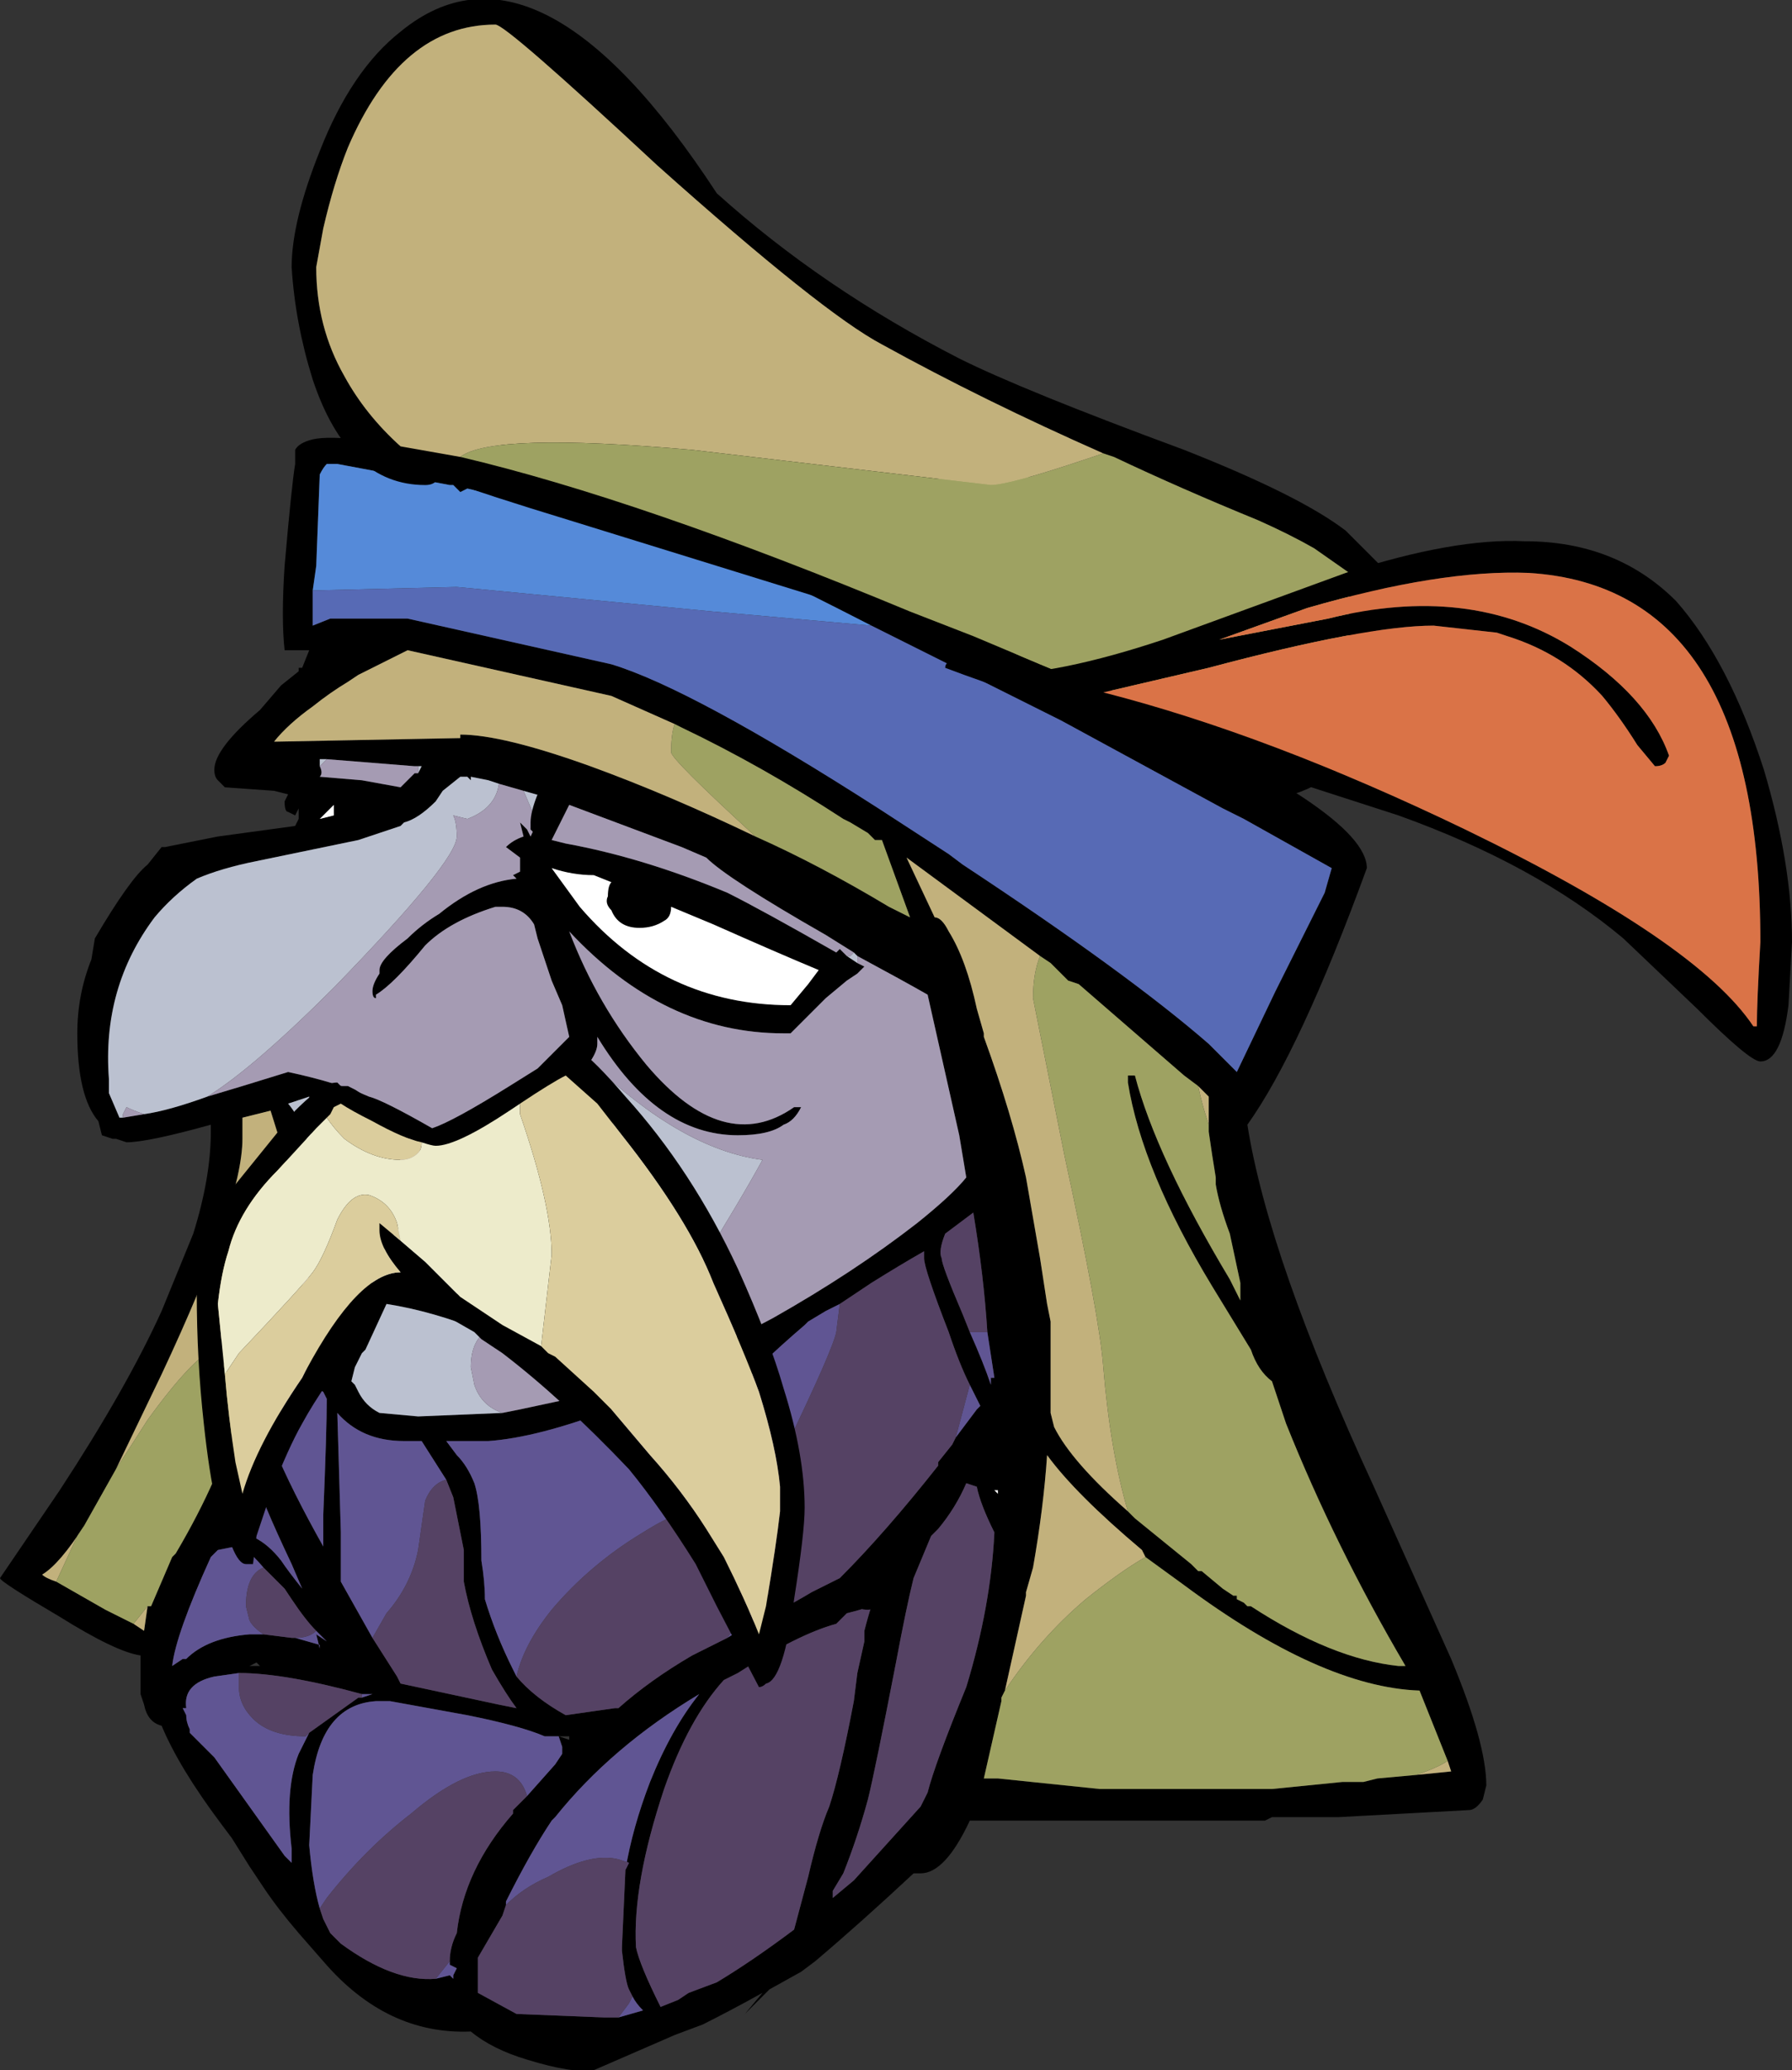 <?xml version="1.0" encoding="UTF-8" standalone="no"?>
<svg xmlns:ffdec="https://www.free-decompiler.com/flash" xmlns:xlink="http://www.w3.org/1999/xlink" ffdec:objectType="shape" height="29.45px" width="25.5px" xmlns="http://www.w3.org/2000/svg">
  <rect width="100%" height="100%" fill="#333333" stroke="none"/>
  <g transform="matrix(1.0, 0.0, 0.0, 1.0, -4.45, 28.6)">
    <path d="M18.8 -22.05 L15.1 -21.05 17.3 -20.15 Q18.1 -19.75 19.9 -18.75 20.55 -18.35 21.75 -17.8 L21.65 -18.7 Q21.6 -19.55 21.25 -20.05 L18.8 -22.05 M13.5 -22.85 L21.4 -20.9 Q22.25 -20.05 22.25 -18.45 L22.25 -17.65 Q22.55 -17.55 23.0 -17.25 23.9 -16.65 23.9 -16.25 22.95 -13.65 22.2 -12.6 22.5 -10.7 24.0 -7.45 L25.1 -5.0 Q25.6 -3.8 25.6 -3.2 L25.55 -3.0 Q25.45 -2.85 25.35 -2.85 L23.5 -2.75 22.55 -2.75 22.45 -2.7 18.25 -2.7 Q17.9 -1.95 17.55 -1.95 L17.45 -1.95 Q16.7 -1.25 16.05 -0.7 L15.85 -0.55 15.4 -0.3 15.05 0.05 15.3 -0.25 Q14.85 0.0 14.45 0.2 L14.05 0.35 12.9 0.85 Q12.6 0.9 11.95 0.7 11.45 0.55 11.15 0.3 9.95 0.35 9.05 -0.7 L8.7 -1.1 Q8.4 -1.45 8.2 -1.75 L8.0 -2.05 7.75 -2.45 7.6 -2.65 Q7.0 -3.45 6.75 -4.05 6.55 -4.1 6.5 -4.35 L6.45 -4.5 6.45 -5.05 Q6.1 -5.1 5.3 -5.6 4.45 -6.1 4.45 -6.15 L5.3 -7.4 Q6.25 -8.85 6.75 -9.95 L7.2 -11.05 Q7.45 -11.85 7.45 -12.5 L7.45 -12.6 Q6.55 -12.35 6.25 -12.35 L6.1 -12.4 6.05 -12.4 5.9 -12.45 5.85 -12.65 Q5.55 -13.0 5.55 -13.9 5.55 -14.45 5.75 -14.95 L5.8 -15.25 Q6.3 -16.1 6.55 -16.3 L6.75 -16.55 6.8 -16.55 7.55 -16.7 8.65 -16.85 8.7 -16.95 8.7 -17.1 8.65 -17.0 8.55 -17.05 Q8.5 -17.05 8.5 -17.2 L8.55 -17.3 8.35 -17.35 7.65 -17.4 7.55 -17.5 Q7.5 -17.55 7.5 -17.65 7.5 -17.95 8.15 -18.5 L8.45 -18.85 8.7 -19.05 8.7 -19.1 8.75 -19.1 8.85 -19.35 8.5 -19.35 Q8.45 -19.8 8.5 -20.55 8.6 -21.7 8.65 -22.0 L8.65 -22.2 Q8.7 -22.3 8.9 -22.35 9.35 -22.45 11.0 -22.1 L13.5 -22.85 M16.85 -19.7 Q14.9 -20.7 14.25 -20.95 L11.1 -21.65 11.0 -21.6 10.9 -21.7 10.85 -21.7 9.25 -22.0 9.1 -22.0 Q9.05 -21.95 9.0 -21.85 L8.95 -20.55 8.9 -20.2 8.9 -19.7 9.15 -19.8 10.25 -19.8 13.15 -19.15 Q14.3 -18.8 16.95 -17.1 L17.95 -16.45 18.15 -16.3 Q20.5 -14.75 21.65 -13.75 L22.05 -13.35 22.6 -14.5 23.3 -15.9 23.4 -16.25 22.15 -16.95 21.85 -17.1 19.55 -18.35 16.85 -19.7 M15.2 -16.7 Q16.1 -16.3 17.1 -15.7 L17.4 -15.55 17.0 -16.65 16.9 -16.65 16.8 -16.75 16.55 -16.9 16.45 -16.95 Q15.3 -17.7 14.15 -18.25 L14.05 -18.3 13.15 -18.7 10.25 -19.35 9.55 -19.0 9.4 -18.9 Q9.15 -18.75 8.9 -18.55 8.55 -18.3 8.35 -18.05 L8.4 -18.05 11.0 -18.1 11.0 -18.15 Q11.6 -18.15 12.85 -17.7 13.95 -17.3 15.2 -16.7 M16.6 -15.05 L16.2 -15.3 Q14.8 -16.1 14.5 -16.4 L14.15 -16.55 12.55 -17.15 12.3 -16.65 12.5 -16.6 Q13.6 -16.4 14.8 -15.9 15.3 -15.65 16.35 -15.05 L16.4 -15.1 16.5 -15.0 16.65 -14.9 16.75 -14.85 16.65 -14.75 16.5 -14.65 16.2 -14.4 15.7 -13.9 15.6 -13.9 Q13.9 -13.9 12.55 -15.35 12.95 -14.3 13.65 -13.45 14.75 -12.15 15.75 -12.85 L15.85 -12.85 Q15.75 -12.65 15.6 -12.6 15.4 -12.45 14.95 -12.45 13.8 -12.45 12.95 -13.85 L12.95 -13.75 Q12.95 -13.65 12.85 -13.5 L14.1 -10.05 14.15 -9.25 Q14.8 -9.5 15.45 -9.85 16.6 -10.5 17.5 -11.2 18.0 -11.6 18.2 -11.85 L18.1 -12.45 17.65 -14.45 Q17.3 -14.65 16.65 -15.0 L16.6 -15.05 M12.1 -16.95 L12.25 -17.25 11.9 -17.35 11.55 -17.45 11.4 -17.5 11.15 -17.55 11.15 -17.5 11.1 -17.55 11.0 -17.55 10.75 -17.35 10.65 -17.2 Q10.4 -16.95 10.2 -16.9 L10.15 -16.85 9.55 -16.65 8.1 -16.35 Q7.6 -16.25 7.25 -16.1 6.9 -15.85 6.65 -15.55 5.9 -14.55 6.0 -13.25 L6.0 -13.05 6.15 -12.7 6.2 -12.7 6.5 -12.75 Q6.85 -12.8 7.4 -13.0 L7.9 -13.15 8.55 -13.35 Q9.25 -13.2 9.7 -13.0 9.9 -12.95 10.6 -12.55 10.9 -12.65 11.7 -13.15 L12.1 -13.4 12.55 -13.85 12.45 -14.3 12.3 -14.65 12.1 -15.25 12.05 -15.45 Q11.9 -15.7 11.6 -15.7 L11.5 -15.7 Q10.85 -15.5 10.5 -15.15 10.05 -14.6 9.8 -14.45 L9.8 -14.4 Q9.75 -14.4 9.75 -14.5 9.75 -14.6 9.85 -14.75 L9.85 -14.8 Q9.85 -14.95 10.25 -15.25 10.45 -15.45 10.7 -15.6 11.25 -16.05 11.8 -16.1 L11.75 -16.15 11.85 -16.2 11.85 -16.4 11.65 -16.55 Q11.75 -16.65 11.9 -16.7 L11.85 -16.9 11.95 -16.8 12.0 -16.7 Q12.05 -16.8 12.1 -16.95 M12.3 -16.25 L12.7 -15.7 Q13.9 -14.3 15.7 -14.3 L15.95 -14.6 16.1 -14.8 Q15.5 -15.05 14.6 -15.45 L14.0 -15.7 Q14.0 -15.55 13.9 -15.5 13.75 -15.4 13.55 -15.4 13.25 -15.4 13.15 -15.65 13.05 -15.75 13.1 -15.85 13.1 -16.0 13.15 -16.05 L12.9 -16.15 Q12.6 -16.15 12.3 -16.25 M21.5 -13.15 L21.3 -13.3 19.8 -14.6 19.65 -14.65 19.4 -14.9 19.25 -15.0 17.35 -16.4 17.75 -15.55 Q17.85 -15.55 17.95 -15.35 18.2 -14.95 18.35 -14.25 L18.45 -13.9 18.45 -13.85 Q18.85 -12.75 19.05 -11.85 L19.25 -10.7 19.35 -10.05 19.4 -9.8 19.4 -8.5 19.45 -8.3 Q19.7 -7.8 20.5 -7.1 L20.6 -7.0 21.4 -6.35 21.5 -6.25 21.55 -6.25 21.85 -6.0 22.0 -5.9 22.05 -5.9 22.05 -5.85 22.15 -5.8 22.2 -5.75 22.25 -5.75 Q23.4 -5.0 24.35 -4.9 L24.45 -4.9 Q23.45 -6.6 22.75 -8.35 L22.55 -8.95 Q22.35 -9.1 22.25 -9.4 L21.7 -10.3 Q20.7 -11.95 20.5 -13.2 L20.5 -13.3 20.6 -13.3 Q20.9 -12.15 21.95 -10.4 L22.1 -10.1 22.1 -10.35 21.95 -11.05 Q21.8 -11.45 21.75 -11.75 L21.75 -11.85 Q21.7 -12.15 21.65 -12.5 L21.65 -12.6 21.65 -13.0 21.5 -13.15 M8.7 -17.8 L8.7 -17.8 M9.1 -17.8 L9.0 -17.8 9.0 -17.7 Q9.05 -17.6 9.0 -17.55 L9.6 -17.5 10.15 -17.4 10.35 -17.6 10.4 -17.6 10.45 -17.7 10.35 -17.7 9.1 -17.8 M9.2 -17.15 L9.0 -16.95 9.2 -17.0 9.2 -17.15 M11.7 -9.95 L10.3 -12.45 10.1 -12.0 10.4 -11.55 9.6 -10.35 Q10.55 -10.4 11.7 -9.95 M8.85 -13.0 L8.55 -12.9 Q8.8 -12.6 8.9 -12.1 L8.85 -13.0 M8.4 -11.05 L8.75 -11.4 8.55 -12.0 8.3 -12.8 7.9 -12.7 7.9 -12.4 Q7.9 -11.5 6.75 -9.05 L6.1 -7.7 5.65 -6.9 Q5.3 -6.35 5.05 -6.2 5.1 -6.15 5.25 -6.1 L5.95 -5.7 6.35 -5.5 6.5 -5.4 6.55 -5.75 6.6 -5.75 6.9 -6.45 6.95 -6.5 Q7.6 -7.6 7.85 -8.55 L7.55 -9.45 8.3 -10.95 8.4 -11.05 M8.85 -10.85 L8.35 -8.0 Q8.6 -7.4 9.05 -6.6 L9.05 -7.05 Q9.1 -8.25 9.1 -8.7 L9.05 -8.8 Q8.85 -8.9 8.8 -9.2 L8.85 -10.85 M8.1 -7.7 L7.65 -6.8 Q8.1 -6.85 8.45 -6.4 8.55 -6.25 8.75 -6.0 L8.6 -6.35 Q8.15 -7.3 8.1 -7.55 L8.1 -7.7 M11.35 -9.65 Q10.6 -9.95 9.95 -10.05 L9.65 -9.4 9.6 -9.35 9.5 -9.15 9.45 -8.95 9.5 -8.9 9.55 -8.8 Q9.65 -8.6 9.85 -8.5 L10.4 -8.45 11.6 -8.5 11.85 -8.55 12.55 -8.7 12.65 -9.0 11.35 -9.65 M10.8 -7.55 L10.45 -8.1 10.2 -8.1 Q9.6 -8.1 9.25 -8.5 L9.3 -6.8 9.3 -6.1 9.75 -5.3 10.1 -4.75 10.15 -4.65 11.55 -4.35 11.8 -4.3 Q11.65 -4.5 11.45 -4.85 11.15 -5.55 11.05 -6.1 11.05 -6.25 11.05 -6.55 L10.9 -7.3 10.8 -7.55 M14.6 -7.2 L13.15 -8.55 Q12.1 -8.15 11.4 -8.1 L10.8 -8.1 10.95 -7.9 Q11.1 -7.75 11.2 -7.5 11.3 -7.2 11.3 -6.4 11.35 -6.1 11.35 -5.85 11.5 -5.35 11.75 -4.85 L11.8 -4.75 Q12.05 -4.45 12.5 -4.2 L13.2 -4.3 13.25 -4.3 Q13.7 -4.7 14.3 -5.05 L14.8 -5.3 15.2 -5.55 15.1 -5.7 14.6 -7.2 M9.6 -4.5 Q8.5 -4.8 7.85 -4.8 L7.5 -4.75 Q7.05 -4.65 7.1 -4.3 L7.05 -4.3 7.1 -4.2 Q7.1 -4.1 7.15 -4.0 L7.15 -3.95 7.5 -3.6 8.5 -2.2 8.6 -2.1 8.6 -2.3 Q8.5 -3.15 8.7 -3.65 L8.85 -3.95 9.55 -4.45 9.6 -4.45 9.75 -4.5 9.6 -4.5 M8.65 -5.3 L9.0 -5.2 9.0 -5.15 8.95 -5.35 9.1 -5.25 8.95 -5.4 Q8.8 -5.55 8.6 -5.85 L8.5 -6.0 8.2 -6.3 Q7.9 -6.65 7.8 -6.6 L7.55 -6.55 7.45 -6.45 Q6.95 -5.35 6.9 -4.9 L7.05 -5.0 7.1 -5.0 Q7.4 -5.3 8.0 -5.35 L8.2 -5.35 8.6 -5.3 8.65 -5.3 M12.35 -3.9 L12.2 -3.9 Q11.85 -4.05 11.1 -4.2 L10.0 -4.4 9.8 -4.4 Q9.05 -4.35 8.9 -3.35 L8.85 -2.35 Q8.9 -1.8 9.0 -1.45 L9.05 -1.3 9.15 -1.1 9.3 -0.95 Q10.05 -0.4 10.65 -0.45 L10.85 -0.5 10.9 -0.45 10.9 -0.5 10.95 -0.6 10.85 -0.65 10.85 -0.7 Q10.85 -0.9 10.95 -1.1 11.05 -2.0 11.75 -2.8 L11.75 -2.85 11.95 -3.05 12.35 -3.5 12.45 -3.65 12.45 -3.75 12.4 -3.9 12.55 -3.85 12.55 -3.9 12.35 -3.9 M8.1 -4.95 L8.0 -4.9 8.15 -4.9 8.1 -4.95 M11.65 -1.5 L11.6 -1.35 11.25 -0.75 11.25 -0.25 11.8 0.05 13.05 0.1 13.25 0.1 13.6 0.0 Q13.5 -0.1 13.45 -0.2 L13.4 -0.3 Q13.35 -0.4 13.3 -0.85 L13.3 -0.9 13.35 -2.0 Q13.45 -2.6 13.7 -3.25 14.0 -4.0 14.4 -4.5 13.15 -3.75 12.35 -2.75 L12.3 -2.7 Q12.0 -2.25 11.65 -1.55 L11.65 -1.5 M18.5 -9.65 Q18.45 -10.45 18.3 -11.35 L17.9 -11.05 Q17.8 -10.8 17.85 -10.7 17.85 -10.6 18.15 -9.9 L18.25 -9.65 Q18.45 -9.2 18.55 -8.9 L18.55 -9.0 18.6 -9.0 18.5 -9.65 M18.25 -8.9 Q18.1 -9.2 17.95 -9.65 17.6 -10.55 17.6 -10.7 L17.6 -10.8 Q17.25 -10.6 16.85 -10.35 L16.4 -10.05 16.2 -9.95 15.95 -9.8 15.9 -9.75 Q14.5 -8.55 14.55 -8.15 L15.1 -6.9 15.4 -5.8 15.55 -5.7 Q15.75 -5.8 16.0 -5.95 16.2 -6.05 16.4 -6.15 17.05 -6.8 17.8 -7.75 L17.8 -7.8 18.0 -8.05 18.05 -8.15 18.35 -8.55 18.4 -8.6 18.25 -8.9 M18.6 -7.4 L18.65 -7.35 18.65 -7.4 18.6 -7.4 M18.2 -7.5 Q18.05 -7.15 17.8 -6.85 L17.7 -6.75 17.45 -6.15 Q17.35 -5.75 17.2 -4.95 16.9 -3.4 16.8 -3.0 16.65 -2.45 16.45 -1.95 L16.3 -1.7 16.3 -1.6 16.6 -1.85 17.55 -2.9 17.65 -3.1 Q17.75 -3.5 18.2 -4.6 18.55 -5.75 18.6 -6.8 18.4 -7.2 18.35 -7.45 L18.2 -7.5 M16.5 -5.65 L16.35 -5.5 Q15.8 -5.35 14.95 -4.8 L14.75 -4.7 Q14.25 -4.15 13.9 -3.15 13.45 -1.8 13.5 -0.9 13.55 -0.65 13.85 -0.05 L14.1 -0.15 14.25 -0.25 14.65 -0.4 Q15.15 -0.7 15.75 -1.15 L15.95 -1.9 Q16.1 -2.55 16.25 -2.9 16.4 -3.35 16.6 -4.4 L16.65 -4.8 16.75 -5.25 16.75 -5.4 Q16.8 -5.6 16.85 -5.75 16.7 -5.7 16.5 -5.65 M20.75 -6.45 L20.7 -6.55 Q19.75 -7.35 19.35 -7.9 19.3 -7.15 19.15 -6.3 L19.05 -5.95 19.05 -5.9 18.75 -4.55 18.7 -4.45 18.7 -4.4 18.45 -3.3 18.65 -3.3 20.1 -3.15 22.55 -3.15 23.55 -3.25 23.85 -3.25 24.05 -3.3 24.6 -3.35 25.1 -3.4 25.05 -3.55 24.65 -4.55 Q23.25 -4.6 21.3 -6.05 L20.75 -6.45 M24.45 -4.9 L24.45 -4.9" fill="#000000" fill-rule="evenodd" stroke="none"/>
    <path d="M12.3 -16.25 Q12.6 -16.15 12.9 -16.15 L13.15 -16.05 Q13.1 -16.0 13.1 -15.85 13.05 -15.75 13.15 -15.65 13.25 -15.4 13.55 -15.4 13.75 -15.4 13.9 -15.5 14.0 -15.55 14.0 -15.7 L14.6 -15.45 Q15.5 -15.05 16.1 -14.8 L15.95 -14.6 15.7 -14.3 Q13.9 -14.3 12.7 -15.7 L12.3 -16.25 M9.2 -17.15 L9.2 -17.0 9.0 -16.95 9.2 -17.15 M18.6 -7.4 L18.65 -7.4 18.65 -7.35 18.6 -7.4" fill="#ffffff" fill-rule="evenodd" stroke="none"/>
    <path d="M16.5 -15.0 L16.55 -15.0 16.6 -15.05 16.65 -15.0 16.65 -14.9 16.5 -15.0 M14.1 -10.05 L12.85 -13.5 Q14.15 -12.25 15.3 -12.1 15.0 -11.55 14.35 -10.5 L14.1 -10.05 M11.9 -17.35 L12.25 -17.25 12.1 -16.95 12.05 -17.0 11.9 -17.35 M7.4 -13.0 Q6.85 -12.8 6.5 -12.75 6.35 -12.8 6.25 -12.85 L6.2 -12.75 6.2 -12.7 6.15 -12.7 6.0 -13.05 6.0 -13.25 Q5.9 -14.55 6.65 -15.55 6.9 -15.85 7.25 -16.1 7.6 -16.25 8.1 -16.35 L9.55 -16.65 10.15 -16.85 10.2 -16.9 Q10.4 -16.95 10.65 -17.2 L10.75 -17.35 11.0 -17.55 11.1 -17.55 11.15 -17.5 11.15 -17.55 11.4 -17.5 11.55 -17.45 Q11.5 -17.1 11.1 -16.95 L10.9 -17.0 Q10.95 -16.9 10.95 -16.7 10.95 -16.35 9.2 -14.55 8.05 -13.4 7.4 -13.0 M9.0 -17.7 L9.0 -17.8 9.1 -17.8 Q9.05 -17.75 9.0 -17.7 M10.35 -17.7 L10.45 -17.7 10.4 -17.6 10.4 -17.7 10.35 -17.7 M10.3 -12.45 L10.1 -12.0 10.3 -12.45 M10.4 -11.55 L11.7 -9.95 Q10.55 -10.4 9.6 -10.35 L10.4 -11.55 M8.85 -13.0 L8.9 -12.1 Q8.8 -12.6 8.55 -12.9 L8.85 -13.0 M11.35 -9.65 Q11.15 -9.5 11.15 -9.15 L11.2 -8.9 Q11.3 -8.6 11.6 -8.5 L10.4 -8.45 9.85 -8.5 Q9.65 -8.6 9.55 -8.8 L9.5 -8.9 9.45 -8.95 9.5 -9.15 9.6 -9.35 9.65 -9.4 9.95 -10.05 Q10.6 -9.95 11.35 -9.65 M12.55 -8.7 L12.65 -9.0 12.55 -8.7" fill="#bbc1d0" fill-rule="evenodd" stroke="none"/>
    <path d="M8.85 -10.85 L8.8 -9.2 Q8.85 -8.9 9.05 -8.8 L9.1 -8.7 Q9.1 -8.25 9.05 -7.05 L9.05 -6.6 Q8.6 -7.4 8.35 -8.0 L8.85 -10.85 M8.1 -7.7 L8.1 -7.55 Q8.15 -7.3 8.6 -6.35 L8.75 -6.0 Q8.55 -6.25 8.45 -6.4 8.1 -6.85 7.65 -6.8 L8.1 -7.7 M9.75 -5.3 L9.3 -6.1 9.3 -6.8 9.25 -8.5 Q9.6 -8.1 10.2 -8.1 L10.45 -8.1 10.8 -7.55 Q10.6 -7.5 10.5 -7.25 L10.4 -6.55 Q10.3 -6.05 9.95 -5.65 L9.75 -5.3 M11.8 -4.75 L11.75 -4.85 Q11.5 -5.35 11.35 -5.85 11.35 -6.1 11.3 -6.4 11.3 -7.2 11.2 -7.5 11.1 -7.75 10.95 -7.9 L10.8 -8.1 11.4 -8.1 Q12.1 -8.15 13.15 -8.55 L14.6 -7.2 Q14.15 -7.15 13.6 -6.8 12.85 -6.35 12.3 -5.7 11.9 -5.2 11.8 -4.75 M15.1 -5.7 L15.2 -5.55 14.8 -5.3 15.1 -5.7 M7.85 -4.8 L7.85 -4.6 Q7.85 -4.35 8.05 -4.15 8.3 -3.9 8.8 -3.9 L8.85 -3.95 8.7 -3.65 Q8.5 -3.15 8.6 -2.3 L8.6 -2.1 8.5 -2.2 7.5 -3.6 7.15 -3.95 7.15 -4.0 Q7.1 -4.1 7.1 -4.2 L7.05 -4.3 7.1 -4.3 Q7.05 -4.65 7.5 -4.75 L7.85 -4.8 M9.6 -4.45 L9.6 -4.5 9.75 -4.5 9.6 -4.45 M8.95 -5.4 L9.1 -5.25 8.95 -5.35 9.0 -5.15 9.0 -5.2 8.65 -5.3 Q8.85 -5.3 8.95 -5.4 M8.2 -5.35 L8.0 -5.35 Q7.4 -5.3 7.1 -5.0 L7.05 -5.0 6.9 -4.9 Q6.95 -5.35 7.45 -6.45 L7.55 -6.55 7.8 -6.6 Q7.9 -6.65 8.2 -6.3 7.95 -6.2 7.95 -5.75 L8.0 -5.55 Q8.05 -5.45 8.2 -5.35 M9.0 -1.45 Q8.9 -1.8 8.85 -2.35 L8.9 -3.35 Q9.05 -4.35 9.8 -4.4 L10.0 -4.4 11.1 -4.2 Q11.85 -4.05 12.2 -3.9 L12.35 -3.9 12.4 -3.9 12.45 -3.75 12.45 -3.65 12.35 -3.5 11.95 -3.05 Q11.85 -3.4 11.5 -3.4 11.0 -3.4 10.3 -2.8 9.65 -2.3 9.1 -1.6 L9.0 -1.45 M10.65 -0.45 L10.85 -0.7 10.85 -0.65 10.95 -0.6 10.9 -0.5 10.9 -0.45 10.85 -0.5 10.65 -0.45 M13.25 0.1 L13.4 -0.1 13.45 -0.2 Q13.5 -0.1 13.6 0.0 L13.25 0.1 M13.35 -2.0 L13.4 -2.1 13.25 -2.15 Q12.85 -2.25 12.25 -1.9 11.9 -1.75 11.65 -1.5 L11.65 -1.55 Q12.0 -2.25 12.3 -2.7 L12.35 -2.75 Q13.15 -3.75 14.4 -4.5 14.0 -4.0 13.7 -3.25 13.45 -2.6 13.35 -2.0 M18.25 -9.65 L18.5 -9.65 18.6 -9.0 18.55 -9.0 18.55 -8.9 Q18.45 -9.2 18.25 -9.65 M16.4 -10.05 L16.35 -9.65 Q16.3 -9.4 15.65 -8.05 L15.1 -6.9 14.55 -8.15 Q14.5 -8.55 15.9 -9.75 L15.95 -9.8 16.2 -9.95 16.4 -10.05 M15.4 -5.8 L15.55 -5.7 15.4 -5.8 M18.05 -8.15 L18.25 -8.9 18.4 -8.6 18.35 -8.55 18.05 -8.15" fill="#605593" fill-rule="evenodd" stroke="none"/>
    <path d="M18.8 -22.05 L15.1 -21.05 18.8 -22.05 M14.05 -18.3 Q14.0 -18.15 14.0 -17.9 14.0 -17.8 15.2 -16.7 13.95 -17.3 12.85 -17.7 11.6 -18.15 11.0 -18.15 L11.0 -18.1 8.4 -18.05 8.35 -18.05 Q8.55 -18.3 8.9 -18.55 9.15 -18.75 9.4 -18.9 L9.55 -19.0 10.25 -19.35 13.15 -18.7 14.05 -18.3 M19.25 -15.0 Q19.15 -14.75 19.15 -14.4 L19.6 -12.15 Q20.1 -9.85 20.15 -9.15 20.25 -7.95 20.5 -7.1 19.7 -7.8 19.45 -8.3 L19.4 -8.5 19.4 -9.8 19.35 -10.05 19.25 -10.7 19.05 -11.85 Q18.85 -12.75 18.45 -13.85 L18.45 -13.9 18.35 -14.25 Q18.2 -14.95 17.95 -15.35 17.85 -15.55 17.75 -15.55 L17.35 -16.4 19.25 -15.0 M21.65 -12.6 Q21.55 -12.9 21.5 -13.15 L21.65 -13.0 21.65 -12.6 M8.75 -11.4 L8.4 -11.05 8.75 -11.4 M8.3 -10.95 L7.55 -9.45 Q7.2 -9.3 6.55 -8.4 L6.1 -7.7 6.75 -9.05 Q7.9 -11.5 7.9 -12.4 L7.9 -12.7 8.3 -12.8 8.55 -12.0 8.3 -10.95 M6.55 -5.75 L6.5 -5.4 6.35 -5.5 6.55 -5.75 M5.25 -6.1 Q5.1 -6.15 5.05 -6.2 5.3 -6.35 5.65 -6.9 L5.55 -6.75 5.25 -6.1 M18.75 -4.55 L19.05 -5.9 19.05 -5.95 19.15 -6.3 Q19.3 -7.15 19.35 -7.9 19.75 -7.35 20.7 -6.55 L20.75 -6.45 Q20.4 -6.25 19.9 -5.85 19.25 -5.3 18.75 -4.55 M25.05 -3.55 L25.1 -3.4 24.6 -3.35 Q24.9 -3.45 25.05 -3.55 M24.45 -4.9 L24.45 -4.9" fill="#c2b17c" fill-rule="evenodd" stroke="none"/>
    <path d="M16.85 -19.7 L14.6 -19.9 10.95 -20.25 8.9 -20.2 8.95 -20.55 9.0 -21.85 Q9.05 -21.95 9.1 -22.0 L9.25 -22.0 10.85 -21.7 10.9 -21.7 11.0 -21.6 11.1 -21.65 14.25 -20.95 Q14.9 -20.7 16.85 -19.7" fill="#558ad9" fill-rule="evenodd" stroke="none"/>
    <path d="M16.5 -15.0 L16.4 -15.1 16.35 -15.05 Q15.3 -15.65 14.8 -15.9 13.6 -16.4 12.5 -16.6 L12.3 -16.65 12.55 -17.15 14.15 -16.55 14.5 -16.4 Q14.8 -16.1 16.2 -15.3 L16.6 -15.05 16.55 -15.0 16.5 -15.0 M16.65 -15.0 Q17.3 -14.65 17.65 -14.45 L18.1 -12.45 18.2 -11.85 Q18.0 -11.6 17.5 -11.2 16.6 -10.5 15.45 -9.85 14.8 -9.5 14.15 -9.25 L14.1 -10.05 14.35 -10.5 Q15.0 -11.55 15.3 -12.1 14.15 -12.25 12.85 -13.5 12.95 -13.65 12.95 -13.75 L12.95 -13.85 Q13.8 -12.45 14.95 -12.45 15.4 -12.45 15.6 -12.6 15.75 -12.65 15.85 -12.85 L15.75 -12.85 Q14.75 -12.15 13.65 -13.45 12.95 -14.3 12.55 -15.35 13.9 -13.9 15.6 -13.9 L15.7 -13.9 16.2 -14.4 16.5 -14.65 16.65 -14.75 16.75 -14.85 16.65 -14.9 16.65 -15.0 M11.9 -17.35 L12.05 -17.0 12.1 -16.95 Q12.05 -16.8 12.0 -16.7 L11.95 -16.8 11.85 -16.9 11.9 -16.7 Q11.75 -16.65 11.65 -16.55 L11.85 -16.4 11.85 -16.2 11.75 -16.15 11.8 -16.1 Q11.25 -16.05 10.7 -15.6 10.45 -15.45 10.25 -15.25 9.85 -14.95 9.85 -14.8 L9.85 -14.75 Q9.75 -14.6 9.75 -14.5 9.75 -14.4 9.8 -14.4 L9.8 -14.45 Q10.05 -14.6 10.5 -15.15 10.85 -15.5 11.5 -15.7 L11.6 -15.7 Q11.9 -15.7 12.05 -15.45 L12.1 -15.25 12.3 -14.65 12.45 -14.3 12.55 -13.85 12.1 -13.4 11.7 -13.15 Q10.9 -12.65 10.6 -12.55 9.9 -12.95 9.7 -13.0 9.25 -13.2 8.55 -13.35 L7.9 -13.15 7.4 -13.0 Q8.05 -13.4 9.2 -14.55 10.95 -16.35 10.95 -16.7 10.95 -16.9 10.9 -17.0 L11.1 -16.95 Q11.5 -17.1 11.55 -17.45 L11.9 -17.35 M6.5 -12.75 L6.2 -12.7 6.2 -12.75 6.25 -12.85 Q6.35 -12.8 6.5 -12.75 M9.0 -17.7 Q9.05 -17.75 9.1 -17.8 L10.35 -17.7 10.4 -17.7 10.4 -17.6 10.35 -17.6 10.15 -17.4 9.6 -17.5 9.0 -17.55 Q9.05 -17.6 9.0 -17.7 M10.3 -12.45 L11.7 -9.95 10.4 -11.55 10.1 -12.0 10.3 -12.45 M11.6 -8.5 Q11.3 -8.6 11.2 -8.9 L11.15 -9.15 Q11.15 -9.5 11.35 -9.65 L12.65 -9.0 12.55 -8.7 11.85 -8.55 11.6 -8.5" fill="#a59bb3" fill-rule="evenodd" stroke="none"/>
    <path d="M15.1 -21.05 L18.8 -22.05 21.25 -20.05 Q21.6 -19.55 21.65 -18.7 L21.75 -17.8 Q20.55 -18.35 19.9 -18.75 18.1 -19.75 17.3 -20.15 L15.1 -21.05 M15.2 -16.7 Q14.0 -17.8 14.0 -17.9 14.0 -18.15 14.05 -18.3 L14.15 -18.25 Q15.3 -17.7 16.45 -16.95 L16.55 -16.9 16.8 -16.75 16.9 -16.65 17.0 -16.65 17.4 -15.55 17.1 -15.7 Q16.1 -16.3 15.2 -16.7 M19.25 -15.0 L19.4 -14.9 19.65 -14.65 19.8 -14.6 21.3 -13.3 21.5 -13.15 Q21.55 -12.9 21.65 -12.6 L21.65 -12.5 Q21.7 -12.15 21.75 -11.85 L21.75 -11.75 Q21.8 -11.45 21.95 -11.05 L22.1 -10.35 22.1 -10.1 21.95 -10.4 Q20.9 -12.15 20.6 -13.3 L20.5 -13.3 20.5 -13.2 Q20.7 -11.95 21.7 -10.3 L22.25 -9.4 Q22.35 -9.1 22.55 -8.95 L22.75 -8.35 Q23.45 -6.6 24.45 -4.9 L24.35 -4.9 Q23.4 -5.0 22.25 -5.75 L22.2 -5.75 22.15 -5.8 22.05 -5.85 22.05 -5.9 22.0 -5.9 21.85 -6.0 21.55 -6.25 21.5 -6.25 21.4 -6.35 20.6 -7.0 20.5 -7.1 Q20.25 -7.95 20.15 -9.15 20.1 -9.85 19.6 -12.15 L19.15 -14.4 Q19.15 -14.75 19.25 -15.0 M8.75 -11.4 L8.4 -11.05 8.3 -10.95 8.55 -12.0 8.75 -11.4 M7.55 -9.45 L7.85 -8.55 Q7.6 -7.6 6.95 -6.5 L6.9 -6.45 6.6 -5.75 6.55 -5.75 6.35 -5.5 5.95 -5.7 5.25 -6.1 5.55 -6.75 5.65 -6.9 6.1 -7.7 6.55 -8.4 Q7.2 -9.3 7.55 -9.45 M18.75 -4.55 Q19.25 -5.3 19.9 -5.85 20.4 -6.25 20.75 -6.45 L21.3 -6.05 Q23.25 -4.6 24.65 -4.55 L25.05 -3.55 Q24.9 -3.45 24.6 -3.35 L24.05 -3.3 23.85 -3.25 23.55 -3.25 22.55 -3.15 20.1 -3.15 18.65 -3.3 18.45 -3.3 18.7 -4.4 18.7 -4.45 18.75 -4.55" fill="#9ea262" fill-rule="evenodd" stroke="none"/>
    <path d="M8.9 -20.2 L10.95 -20.25 14.6 -19.9 16.85 -19.7 19.55 -18.35 21.85 -17.1 22.15 -16.95 23.4 -16.25 23.3 -15.9 22.6 -14.5 22.05 -13.35 21.65 -13.75 Q20.5 -14.75 18.15 -16.3 L17.95 -16.45 16.95 -17.1 Q14.3 -18.8 13.15 -19.15 L10.25 -19.8 9.15 -19.8 8.9 -19.7 8.9 -20.2" fill="#576ab5" fill-rule="evenodd" stroke="none"/>
    <path d="M9.75 -5.3 L9.95 -5.65 Q10.3 -6.05 10.4 -6.55 L10.5 -7.25 Q10.6 -7.5 10.8 -7.55 L10.9 -7.3 11.05 -6.55 Q11.05 -6.25 11.05 -6.1 11.15 -5.55 11.45 -4.85 11.65 -4.5 11.8 -4.3 L11.55 -4.35 10.15 -4.65 10.1 -4.75 9.75 -5.3 M11.8 -4.75 Q11.9 -5.2 12.3 -5.7 12.85 -6.35 13.6 -6.8 14.15 -7.15 14.6 -7.2 L15.1 -5.7 14.8 -5.3 14.3 -5.05 Q13.7 -4.7 13.25 -4.3 L13.2 -4.3 12.5 -4.2 Q12.05 -4.45 11.8 -4.75 M7.85 -4.8 Q8.5 -4.8 9.6 -4.5 L9.6 -4.45 9.55 -4.45 8.85 -3.95 8.8 -3.9 Q8.3 -3.9 8.05 -4.15 7.85 -4.35 7.85 -4.6 L7.85 -4.8 M8.95 -5.4 Q8.85 -5.3 8.65 -5.3 L8.6 -5.3 8.2 -5.35 Q8.05 -5.45 8.0 -5.55 L7.95 -5.75 Q7.95 -6.2 8.2 -6.3 L8.5 -6.0 8.6 -5.85 Q8.8 -5.55 8.95 -5.4 M9.0 -1.45 L9.1 -1.6 Q9.65 -2.3 10.3 -2.8 11.0 -3.4 11.5 -3.4 11.85 -3.4 11.95 -3.05 L11.75 -2.85 11.75 -2.8 Q11.05 -2.0 10.95 -1.1 10.85 -0.9 10.85 -0.7 L10.65 -0.45 Q10.05 -0.4 9.3 -0.95 L9.15 -1.1 9.05 -1.3 9.0 -1.45 M13.25 0.1 L13.05 0.1 11.8 0.05 11.25 -0.25 11.25 -0.75 11.6 -1.35 11.65 -1.5 Q11.9 -1.75 12.25 -1.9 12.85 -2.25 13.25 -2.15 L13.4 -2.1 13.35 -2.0 13.3 -0.9 13.3 -0.85 Q13.35 -0.4 13.4 -0.3 L13.45 -0.2 13.4 -0.1 13.25 0.1 M18.25 -9.65 L18.15 -9.9 Q17.85 -10.6 17.85 -10.7 17.8 -10.8 17.9 -11.05 L18.3 -11.35 Q18.45 -10.45 18.5 -9.65 L18.25 -9.65 M16.4 -10.05 L16.85 -10.35 Q17.25 -10.6 17.6 -10.8 L17.6 -10.7 Q17.6 -10.55 17.95 -9.65 18.1 -9.2 18.25 -8.9 L18.05 -8.15 18.0 -8.05 17.8 -7.8 17.8 -7.75 Q17.05 -6.8 16.4 -6.15 16.2 -6.05 16.0 -5.95 15.75 -5.8 15.55 -5.7 L15.4 -5.8 15.1 -6.9 15.65 -8.05 Q16.3 -9.4 16.35 -9.65 L16.4 -10.05 M18.2 -7.5 L18.35 -7.45 Q18.4 -7.2 18.6 -6.8 18.55 -5.75 18.2 -4.6 17.75 -3.5 17.65 -3.1 L17.55 -2.9 16.6 -1.85 16.3 -1.6 16.3 -1.7 16.45 -1.95 Q16.65 -2.45 16.8 -3.0 16.9 -3.4 17.2 -4.95 17.35 -5.75 17.45 -6.15 L17.7 -6.75 17.8 -6.85 Q18.05 -7.15 18.2 -7.5 M16.5 -5.65 Q16.7 -5.7 16.85 -5.75 16.8 -5.6 16.75 -5.4 L16.75 -5.25 16.65 -4.8 16.6 -4.4 Q16.4 -3.35 16.25 -2.9 16.1 -2.55 15.95 -1.9 L15.75 -1.15 Q15.15 -0.7 14.65 -0.4 L14.25 -0.25 14.1 -0.15 13.85 -0.05 Q13.55 -0.65 13.5 -0.9 13.45 -1.8 13.9 -3.15 14.25 -4.15 14.75 -4.7 L14.95 -4.8 Q15.8 -5.35 16.35 -5.5 L16.5 -5.65" fill="#554264" fill-rule="evenodd" stroke="none"/>
    <path d="M21.3 -22.2 Q22.95 -21.55 23.6 -21.05 L24.1 -20.55 23.8 -17.9 Q23.1 -17.2 22.2 -17.2 22.0 -17.2 21.9 -17.25 L21.8 -17.35 Q21.85 -17.5 22.05 -17.6 20.9 -17.95 19.6 -18.6 L19.15 -18.85 18.7 -19.05 17.85 -19.45 Q17.2 -19.75 16.75 -19.9 L12.55 -21.2 Q11.4 -21.55 10.7 -21.8 L10.65 -21.75 Q10.6 -21.7 10.5 -21.7 9.4 -21.7 8.9 -23.2 8.65 -24.0 8.6 -24.8 8.6 -25.45 9.0 -26.45 9.45 -27.6 10.15 -28.15 12.1 -29.75 14.65 -25.85 16.15 -24.5 18.1 -23.5 19.0 -23.05 21.3 -22.2 M20.15 -22.15 Q18.45 -22.9 17.0 -23.7 16.15 -24.15 13.8 -26.25 11.65 -28.25 11.5 -28.25 10.15 -28.25 9.4 -26.5 9.2 -26.0 9.05 -25.35 L8.95 -24.8 Q8.95 -23.95 9.35 -23.25 9.65 -22.7 10.15 -22.25 L11.0 -22.1 Q13.55 -21.5 17.4 -19.9 L18.3 -19.55 19.25 -19.15 19.85 -18.9 23.15 -17.95 23.65 -18.25 23.65 -20.45 23.15 -20.8 Q22.8 -21.0 22.35 -21.2 21.25 -21.65 20.3 -22.1 L20.15 -22.15" fill="#000000" fill-rule="evenodd" stroke="none"/>
    <path d="M20.15 -22.15 L19.85 -22.05 Q18.8 -21.7 18.55 -21.7 L14.3 -22.2 Q11.45 -22.45 11.0 -22.1 L10.15 -22.25 Q9.65 -22.7 9.35 -23.25 8.95 -23.95 8.95 -24.8 L9.05 -25.35 Q9.2 -26.0 9.4 -26.5 10.15 -28.25 11.5 -28.25 11.65 -28.25 13.8 -26.25 16.15 -24.15 17.0 -23.7 18.45 -22.9 20.15 -22.15 M23.15 -17.95 L23.65 -18.25 23.15 -17.95" fill="#c2b17c" fill-rule="evenodd" stroke="none"/>
    <path d="M11.0 -22.1 Q11.45 -22.45 14.3 -22.2 L18.55 -21.7 Q18.8 -21.7 19.85 -22.05 L20.15 -22.15 20.3 -22.1 Q21.25 -21.65 22.35 -21.2 22.8 -21.0 23.15 -20.8 L23.65 -20.45 23.65 -18.25 23.15 -17.95 19.85 -18.9 19.25 -19.15 18.3 -19.55 17.4 -19.9 Q13.55 -21.5 11.0 -22.1" fill="#9ea262" fill-rule="evenodd" stroke="none"/>
    <path d="M12.5 -17.45 Q12.5 -17.3 12.35 -17.05 12.2 -16.75 12.05 -16.75 L12.0 -16.8 12.0 -16.9 Q12.0 -17.05 12.1 -17.3 12.25 -17.55 12.35 -17.55 L12.45 -17.55 Q12.5 -17.55 12.5 -17.45 M18.05 -19.2 L18.15 -19.1 Q18.25 -19.0 18.55 -19.0 19.5 -19.0 21.0 -19.5 L23.6 -20.45 Q25.15 -20.95 26.15 -20.9 27.45 -20.9 28.3 -20.05 29.05 -19.2 29.55 -17.65 29.95 -16.3 29.95 -15.2 L29.9 -14.3 Q29.8 -13.5 29.5 -13.5 29.35 -13.5 28.6 -14.25 L27.55 -15.25 Q26.3 -16.3 24.35 -17.0 L21.1 -18.05 Q18.95 -18.7 17.9 -19.1 17.9 -19.2 18.05 -19.2 M21.8 -19.5 L23.35 -19.8 Q25.35 -20.3 26.8 -19.4 27.9 -18.7 28.2 -17.85 L28.15 -17.75 Q28.1 -17.7 28.0 -17.7 L27.75 -18.0 Q27.5 -18.4 27.25 -18.7 26.7 -19.3 25.9 -19.55 L25.75 -19.6 24.85 -19.7 Q23.9 -19.7 21.65 -19.1 L20.15 -18.75 Q22.5 -18.15 25.3 -16.8 28.6 -15.2 29.4 -14.0 L29.45 -14.0 Q29.45 -14.35 29.5 -15.2 29.5 -20.25 26.2 -20.45 24.95 -20.5 23.05 -19.95 L21.8 -19.5 M10.45 -12.35 Q10.2 -12.4 9.75 -12.65 9.45 -12.8 9.3 -12.9 L9.2 -12.85 9.15 -12.75 9.1 -12.7 8.95 -12.55 8.4 -11.95 Q7.85 -11.4 7.7 -10.8 7.6 -10.5 7.55 -10.05 7.6 -9.55 7.65 -9.05 7.7 -8.45 7.8 -7.8 L7.9 -7.35 Q8.1 -8.05 8.75 -9.0 L8.8 -9.1 Q9.55 -10.5 10.15 -10.5 9.85 -10.85 9.85 -11.1 L9.85 -11.2 10.15 -10.95 10.5 -10.65 11.0 -10.15 11.6 -9.75 12.15 -9.45 12.25 -9.35 12.35 -9.3 12.9 -8.8 13.15 -8.55 13.7 -7.9 Q14.15 -7.4 14.5 -6.85 L14.75 -6.45 Q15.05 -5.85 15.25 -5.35 L15.35 -5.75 Q15.5 -6.65 15.55 -7.1 L15.55 -7.45 Q15.5 -8.0 15.25 -8.8 15.05 -9.35 14.6 -10.35 14.25 -11.25 13.3 -12.45 L12.95 -12.9 12.5 -13.3 Q12.3 -13.2 11.85 -12.9 L11.7 -12.8 Q10.95 -12.3 10.65 -12.3 10.6 -12.3 10.45 -12.35 M9.4 -13.15 L9.5 -13.1 9.9 -12.85 Q10.5 -12.5 10.65 -12.5 10.8 -12.5 11.9 -13.2 12.15 -13.35 12.35 -13.45 L12.3 -13.45 Q12.3 -13.6 12.45 -13.6 12.45 -14.05 13.35 -13.0 14.3 -11.95 14.95 -10.55 15.4 -9.55 15.6 -8.85 15.9 -7.9 15.9 -7.15 15.9 -6.8 15.75 -5.85 15.6 -4.7 15.35 -4.65 15.3 -4.6 15.25 -4.6 L14.65 -5.75 14.35 -6.35 Q13.85 -7.15 13.4 -7.7 12.45 -8.7 11.6 -9.35 L11.3 -9.55 11.2 -9.65 10.85 -9.85 10.25 -10.15 10.1 -10.3 9.65 -9.65 Q9.05 -8.9 8.75 -8.35 8.55 -8.0 8.3 -7.35 L8.1 -6.75 8.05 -6.35 7.95 -6.35 Q7.85 -6.35 7.75 -6.6 7.5 -6.95 7.35 -8.35 7.25 -9.25 7.25 -10.2 7.25 -10.75 7.3 -10.95 7.4 -11.3 7.8 -11.75 L8.65 -12.8 Q8.95 -13.1 9.1 -13.15 9.15 -13.2 9.25 -13.2 L9.3 -13.15 9.4 -13.15 M17.05 -5.85 Q16.9 -5.7 16.8 -5.7 16.65 -5.7 16.6 -5.8 L16.6 -5.9 Q16.6 -6.05 16.85 -6.2 17.15 -6.4 17.15 -6.05 17.15 -5.95 17.05 -5.85" fill="#000000" fill-rule="evenodd" stroke="none"/>
    <path d="M21.8 -19.5 L23.05 -19.95 Q24.95 -20.5 26.2 -20.45 29.5 -20.25 29.5 -15.2 29.45 -14.35 29.45 -14.0 L29.4 -14.0 Q28.6 -15.2 25.3 -16.8 22.5 -18.15 20.15 -18.75 L21.65 -19.1 Q23.9 -19.7 24.85 -19.7 L25.75 -19.6 25.9 -19.55 Q26.7 -19.3 27.25 -18.7 27.5 -18.4 27.75 -18.0 L28.0 -17.7 Q28.1 -17.7 28.15 -17.75 L28.2 -17.85 Q27.9 -18.7 26.8 -19.4 25.35 -20.3 23.35 -19.8 L21.8 -19.5" fill="#da7347" fill-rule="evenodd" stroke="none"/>
    <path d="M9.1 -12.7 Q9.2 -12.55 9.35 -12.4 9.75 -12.1 10.15 -12.1 10.3 -12.1 10.4 -12.2 10.45 -12.25 10.45 -12.35 10.6 -12.3 10.65 -12.3 10.95 -12.3 11.7 -12.8 L11.85 -12.9 11.85 -12.75 Q12.3 -11.45 12.3 -10.75 L12.15 -9.45 11.6 -9.75 11.0 -10.15 10.5 -10.65 10.15 -10.95 10.1 -11.2 Q10.0 -11.5 9.7 -11.6 9.45 -11.65 9.25 -11.25 9.05 -10.7 8.9 -10.5 8.75 -10.3 7.85 -9.35 L7.65 -9.05 Q7.6 -9.55 7.55 -10.05 7.6 -10.5 7.7 -10.8 7.85 -11.4 8.4 -11.95 L8.95 -12.55 9.1 -12.7 M8.2 -8.45 L8.2 -8.45" fill="#edebcb" fill-rule="evenodd" stroke="none"/>
    <path d="M9.1 -12.7 L9.15 -12.75 9.2 -12.85 9.3 -12.9 Q9.45 -12.8 9.75 -12.65 10.2 -12.4 10.45 -12.35 10.45 -12.25 10.4 -12.2 10.3 -12.1 10.15 -12.1 9.75 -12.1 9.35 -12.4 9.2 -12.55 9.1 -12.7 M11.85 -12.9 Q12.3 -13.2 12.5 -13.3 L12.95 -12.9 13.3 -12.45 Q14.25 -11.25 14.6 -10.35 15.05 -9.35 15.25 -8.8 15.5 -8.0 15.55 -7.45 L15.55 -7.1 Q15.5 -6.65 15.35 -5.75 L15.25 -5.35 Q15.05 -5.85 14.75 -6.45 L14.5 -6.85 Q14.15 -7.4 13.7 -7.9 L13.15 -8.55 12.9 -8.8 12.35 -9.3 12.25 -9.35 12.15 -9.45 12.3 -10.75 Q12.3 -11.45 11.85 -12.75 L11.85 -12.9 M10.15 -10.95 L9.85 -11.2 9.85 -11.1 Q9.85 -10.85 10.15 -10.5 9.55 -10.5 8.8 -9.1 L8.75 -9.0 Q8.1 -8.05 7.9 -7.35 L7.8 -7.8 Q7.7 -8.45 7.65 -9.05 L7.85 -9.35 Q8.75 -10.3 8.9 -10.5 9.05 -10.7 9.25 -11.25 9.45 -11.65 9.7 -11.6 10.0 -11.5 10.1 -11.2 L10.15 -10.95 M8.2 -8.45 L8.2 -8.45" fill="#dbcd9d" fill-rule="evenodd" stroke="none"/>
  </g>
</svg>
